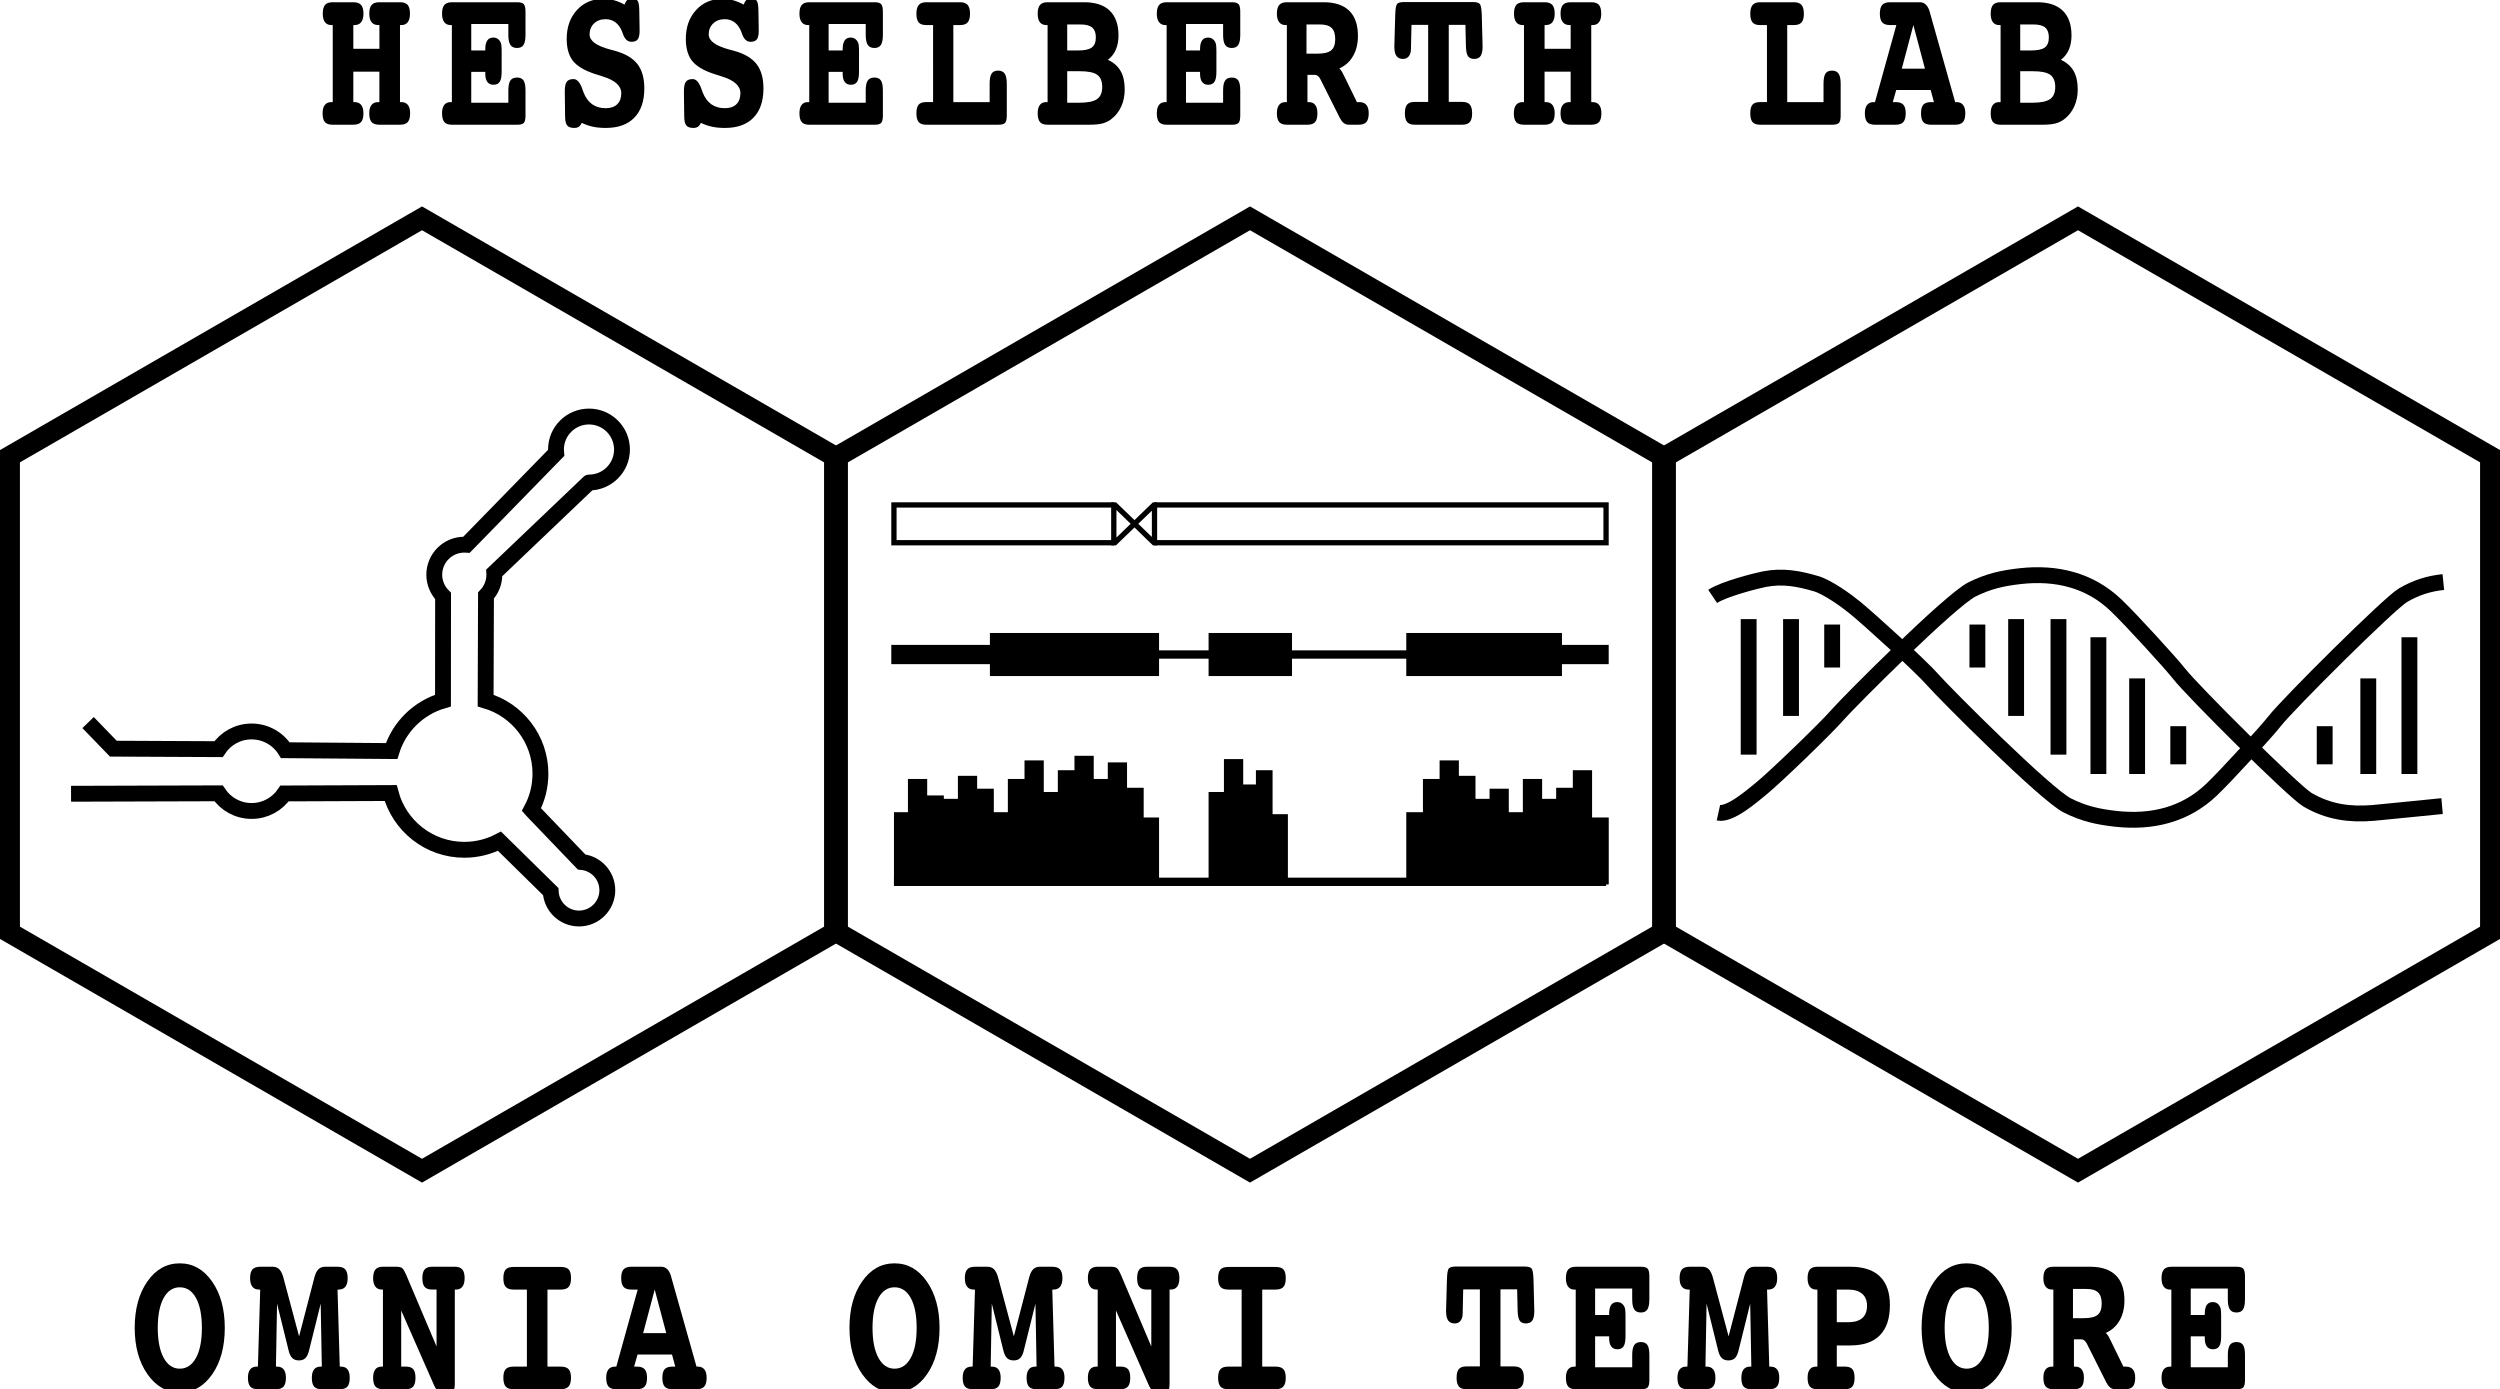 <?xml version="1.0" encoding="utf-8"?>
<!-- Generator: Adobe Illustrator 16.0.4, SVG Export Plug-In . SVG Version: 6.00 Build 0)  -->
<!DOCTYPE svg PUBLIC "-//W3C//DTD SVG 1.1//EN" "http://www.w3.org/Graphics/SVG/1.1/DTD/svg11.dtd">
<svg version="1.1" id="Layer_1" xmlns="http://www.w3.org/2000/svg" xmlns:xlink="http://www.w3.org/1999/xlink" x="0px" y="0px"
	 width="472.799px" height="262.73px" viewBox="0 0 472.799 262.73" enable-background="new 0 0 472.799 262.73"
	 xml:space="preserve">
<g>
	<polygon fill="none" stroke="#000000" stroke-width="3.9" stroke-miterlimit="10" points="315,86.317 392.99,41.291 470.98,86.317 
		470.98,176.373 392.99,221.401 315,176.373 	"/>
	<g>
		<path fill="none" stroke="#000000" stroke-width="3" d="M375.049,109.961"/>
		<path fill="none" stroke="#000000" stroke-width="3" d="M326.819,153.702"/>
		<path fill="none" stroke="#000000" stroke-width="3" d="M324.987,153.702c2.197,0.484,6.433-3.21,8.173-4.634
			c2.51-2.049,12.039-11.204,14.434-13.956c2.074-2.381,21.188-21.547,25.337-23.635c3.075-1.541,5.754-2.141,9.153-2.52
			c6.869-0.76,13.138,0.774,18.084,5.492c2.896,2.76,10.522,11.137,11.961,12.987c2.506,3.22,21.631,22.258,24.266,23.812
			c4.021,2.358,8.062,2.854,12.404,2.493c2.238-0.188,10.777-1.088,13.047-1.293"/>
		<path fill="none" stroke="#000000" stroke-width="3" d="M323.897,112.793c2.084-1.404,8.354-2.988,9.777-3.262
			c3.518-0.679,6.467-0.111,9.788,0.86c2.151,0.627,5.638,3.123,7.38,4.549c2.512,2.047,12.41,11.013,14.807,13.763
			c2.072,2.381,21.188,21.547,25.341,23.634c3.075,1.543,5.753,2.141,9.149,2.52c6.871,0.762,13.137-0.775,18.084-5.491
			c2.896-2.758,10.521-11.135,11.961-12.988c2.508-3.215,21.633-22.258,24.268-23.81c2.51-1.479,5.028-2.227,7.631-2.489"/>
		<line fill="none" stroke="#000000" stroke-width="3" x1="330.705" y1="117.086" x2="330.705" y2="142.717"/>
		<line fill="none" stroke="#000000" stroke-width="3" x1="338.717" y1="117.086" x2="338.717" y2="135.395"/>
		<line fill="none" stroke="#000000" stroke-width="3" x1="346.498" y1="118.115" x2="346.498" y2="126.242"/>
		<line fill="none" stroke="#000000" stroke-width="3" x1="373.963" y1="118.115" x2="373.963" y2="126.242"/>
		<line fill="none" stroke="#000000" stroke-width="3" x1="381.287" y1="117.086" x2="381.287" y2="135.395"/>
		<line fill="none" stroke="#000000" stroke-width="3" x1="389.297" y1="117.086" x2="389.297" y2="142.717"/>
		<line fill="none" stroke="#000000" stroke-width="3" x1="396.85" y1="120.517" x2="396.85" y2="146.379"/>
		<line fill="none" stroke="#000000" stroke-width="3" x1="404.172" y1="128.299" x2="404.172" y2="146.379"/>
		<line fill="none" stroke="#000000" stroke-width="3" x1="411.953" y1="137.338" x2="411.953" y2="144.549"/>
		<line fill="none" stroke="#000000" stroke-width="3" x1="439.645" y1="137.338" x2="439.645" y2="144.549"/>
		<line fill="none" stroke="#000000" stroke-width="3" x1="447.889" y1="128.299" x2="447.889" y2="146.379"/>
		<line fill="none" stroke="#000000" stroke-width="3" x1="455.668" y1="120.517" x2="455.668" y2="146.379"/>
	</g>
	<polygon fill="none" stroke="#000000" stroke-width="3.9" stroke-miterlimit="10" points="1.818,86.317 79.809,41.291 
		157.797,86.317 157.797,176.373 79.809,221.401 1.818,176.373 	"/>
	<path fill="none" stroke="#000000" stroke-width="3" stroke-miterlimit="10" d="M16.657,136.651l4.775,4.936l19.892,0.094
		c1.345-2.021,3.644-3.346,6.254-3.346c2.691,0,5.057,1.418,6.385,3.545l20.094,0.16c1.426-4.594,5.092-8.198,9.719-9.545
		l0.016-19.787c-1.024-1.027-1.664-2.449-1.664-4.021c0-3.137,2.543-5.68,5.678-5.68l0.413,0.02l16.956-17.375
		c-0.021-0.209-0.03-0.422-0.03-0.637c0-3.449,2.795-6.242,6.243-6.242c3.448,0,6.242,2.793,6.242,6.242
		c0,3.445-2.794,6.242-6.242,6.242c-0.062,0,0,0,0,0l-17.909,17.078c0.008,0.115,0.01,0.234,0.01,0.352
		c0,1.527-0.604,2.914-1.582,3.938l-0.069,19.869c5.989,1.739,10.367,7.271,10.367,13.826c0,2.457-0.614,4.771-1.701,6.796
		l0.229,0.258l9.254,9.646c2.729,0.246,4.867,2.541,4.867,5.336c0,2.957-2.398,5.355-5.355,5.355c-2.874,0-5.213-2.262-5.352-5.098
		l-9.686-9.525c-1.989,1.039-4.253,1.627-6.655,1.627c-6.684,0-12.306-4.562-13.925-10.735l-20.063,0.08
		c-1.352,2-3.64,3.312-6.235,3.312c-2.61,0-4.905-1.321-6.254-3.339l-27.896,0.086"/>
	<polygon fill="none" stroke="#000000" stroke-width="3.9" stroke-miterlimit="10" points="158.41,86.317 236.4,41.291 
		314.392,86.317 314.392,176.373 236.397,221.401 158.408,176.373 	"/>
	<g>
		<polyline fill="none" stroke="#000000" stroke-miterlimit="10" points="210.641,102.642 169.061,102.642 169.061,95.495 
			210.641,95.495 		"/>
		<polyline fill="none" stroke="#000000" stroke-miterlimit="10" points="218.339,95.495 303.737,95.495 303.737,102.642 
			218.339,102.642 		"/>
		<polygon fill="none" stroke="#000000" stroke-miterlimit="10" points="218.243,95.495 210.841,102.642 210.641,102.642 
			210.641,95.495 210.866,95.495 218.25,102.642 218.339,102.642 218.339,95.495 		"/>
	</g>
	<rect x="169.567" y="154.102" stroke="#000000" stroke-miterlimit="10" width="2.641" height="12.666"/>
	<rect x="216.546" y="155.102" stroke="#000000" stroke-miterlimit="10" width="2.154" height="11.666"/>
	<rect x="213.153" y="149.482" stroke="#000000" stroke-miterlimit="10" width="2.64" height="17.286"/>
	<rect x="210.004" y="144.683" stroke="#000000" stroke-miterlimit="10" width="2.641" height="22.085"/>
	<rect x="206.855" y="147.818" stroke="#000000" stroke-miterlimit="10" width="2.64" height="18.95"/>
	<rect x="203.704" y="143.437" stroke="#000000" stroke-miterlimit="10" width="2.641" height="23.331"/>
	<rect x="200.556" y="146.162" stroke="#000000" stroke-miterlimit="10" width="2.642" height="20.606"/>
	<rect x="197.405" y="150.281" stroke="#000000" stroke-miterlimit="10" width="2.64" height="16.487"/>
	<rect x="194.256" y="144.308" stroke="#000000" stroke-miterlimit="10" width="2.641" height="22.46"/>
	<rect x="191.105" y="147.818" stroke="#000000" stroke-miterlimit="10" width="2.642" height="18.95"/>
	<rect x="187.956" y="154.102" stroke="#000000" stroke-miterlimit="10" width="2.641" height="12.666"/>
	<rect x="184.809" y="149.658" stroke="#000000" stroke-miterlimit="10" width="2.64" height="17.11"/>
	<rect x="181.657" y="147.224" stroke="#000000" stroke-miterlimit="10" width="2.64" height="19.544"/>
	<rect x="178.507" y="151.576" stroke="#000000" stroke-miterlimit="10" width="2.642" height="15.192"/>
	<rect x="175.357" y="150.933" stroke="#000000" stroke-miterlimit="10" width="2.642" height="15.835"/>
	<rect x="172.208" y="147.818" stroke="#000000" stroke-miterlimit="10" width="2.642" height="18.95"/>
	<rect x="266.455" y="154.102" stroke="#000000" stroke-miterlimit="10" width="2.642" height="12.666"/>
	<rect x="238.017" y="146.162" stroke="#000000" stroke-miterlimit="10" width="2.151" height="19.983"/>
	<rect x="234.87" y="148.859" stroke="#000000" stroke-miterlimit="10" width="2.64" height="17.286"/>
	<rect x="231.97" y="144.06" stroke="#000000" stroke-miterlimit="10" width="2.643" height="22.085"/>
	<rect x="229.068" y="150.281" stroke="#000000" stroke-miterlimit="10" width="2.641" height="15.864"/>
	<rect x="301.103" y="155.102" stroke="#000000" stroke-miterlimit="10" width="2.642" height="11.666"/>
	<rect x="297.952" y="146.162" stroke="#000000" stroke-miterlimit="10" width="2.641" height="20.606"/>
	<rect x="294.802" y="149.482" stroke="#000000" stroke-miterlimit="10" width="2.645" height="17.286"/>
	<rect x="291.651" y="151.576" stroke="#000000" stroke-miterlimit="10" width="2.641" height="15.192"/>
	<rect x="288.503" y="147.818" stroke="#000000" stroke-miterlimit="10" width="2.645" height="18.95"/>
	<rect x="285.353" y="154.102" stroke="#000000" stroke-miterlimit="10" width="2.643" height="12.666"/>
	<rect x="282.204" y="149.658" stroke="#000000" stroke-miterlimit="10" width="2.639" height="17.11"/>
	<rect x="279.054" y="151.576" stroke="#000000" stroke-miterlimit="10" width="2.645" height="15.192"/>
	<rect x="275.901" y="147.224" stroke="#000000" stroke-miterlimit="10" width="2.643" height="19.544"/>
	<rect x="272.756" y="144.308" stroke="#000000" stroke-miterlimit="10" width="2.644" height="22.46"/>
	<rect x="269.604" y="147.818" stroke="#000000" stroke-miterlimit="10" width="2.642" height="18.95"/>
	<rect x="240.915" y="154.479" stroke="#000000" stroke-miterlimit="10" width="2.152" height="11.666"/>
	<rect x="169.061" y="165.981" width="134.683" height="1.574"/>
	<g>
		<rect x="187.709" y="120.209" stroke="#000000" stroke-miterlimit="10" width="30.991" height="7.146"/>
		<rect x="229.068" y="120.209" stroke="#000000" stroke-miterlimit="10" width="14.776" height="7.146"/>
		<rect x="266.455" y="120.209" stroke="#000000" stroke-miterlimit="10" width="28.442" height="7.146"/>
		<rect x="218.7" y="122.996" width="10.368" height="1.572"/>
		<rect x="243.849" y="122.995" width="22.606" height="1.573"/>
		<rect x="169.061" y="122.463" stroke="#000000" stroke-miterlimit="10" width="18.388" height="2.642"/>
		<rect x="294.897" y="122.462" stroke="#000000" stroke-miterlimit="10" width="8.84" height="2.643"/>
	</g>
</g>
<g enable-background="new    ">
	<path d="M34.002,238.922c2.474,0,4.511,1.146,6.11,3.438c1.599,2.292,2.399,5.215,2.399,8.77c0,3.581-0.794,6.511-2.384,8.789
		c-1.589,2.279-3.631,3.418-6.125,3.418c-2.465,0-4.501-1.148-6.111-3.447c-1.609-2.298-2.414-5.218-2.414-8.76
		c0-3.567,0.797-6.494,2.392-8.779C29.463,240.064,31.507,238.922,34.002,238.922z M34.002,243.453
		c-1.298,0-2.316,0.678-3.056,2.031c-0.739,1.354-1.109,3.236-1.109,5.645c0,2.409,0.372,4.297,1.117,5.664
		c0.744,1.367,1.76,2.051,3.048,2.051c1.297,0,2.318-0.68,3.062-2.041c0.745-1.36,1.117-3.252,1.117-5.674
		c0-2.408-0.37-4.29-1.109-5.645C36.333,244.131,35.31,243.453,34.002,243.453z"/>
	<path d="M56.562,252.73l2.882-11.074c0.181-0.729,0.433-1.26,0.754-1.592s0.75-0.498,1.283-0.498h2.354
		c0.684,0,1.174,0.17,1.471,0.508c0.296,0.339,0.445,0.893,0.445,1.66c0,0.703-0.143,1.237-0.43,1.602
		c-0.287,0.365-0.702,0.547-1.245,0.547h-0.242l0.422,14.57h0.257c0.543,0,0.95,0.18,1.222,0.537
		c0.271,0.358,0.407,0.883,0.407,1.572c0,0.769-0.144,1.322-0.43,1.66c-0.287,0.339-0.772,0.508-1.456,0.508h-3.395
		c-0.684,0-1.169-0.166-1.456-0.498s-0.43-0.889-0.43-1.67c0-0.689,0.138-1.214,0.415-1.572c0.276-0.357,0.687-0.537,1.229-0.537
		h0.242l-0.211-11.914l-2.203,8.867c-0.161,0.664-0.39,1.143-0.687,1.436c-0.297,0.293-0.707,0.439-1.229,0.439
		c-0.523,0-0.938-0.146-1.245-0.439s-0.541-0.771-0.702-1.436l-2.188-8.867l-0.211,11.914h0.242c0.543,0,0.953,0.18,1.229,0.537
		c0.276,0.358,0.415,0.883,0.415,1.572c0,0.769-0.146,1.322-0.438,1.66c-0.292,0.339-0.775,0.508-1.449,0.508h-3.41
		c-0.674,0-1.157-0.169-1.448-0.508c-0.292-0.338-0.438-0.892-0.438-1.66c0-0.689,0.138-1.214,0.415-1.572
		c0.277-0.357,0.687-0.537,1.23-0.537h0.241l0.438-14.57h-0.241c-0.543,0-0.958-0.182-1.245-0.547
		c-0.287-0.364-0.43-0.898-0.43-1.602c0-0.768,0.148-1.321,0.445-1.66c0.297-0.338,0.787-0.508,1.471-0.508h2.354
		c0.523,0,0.943,0.163,1.26,0.488c0.317,0.326,0.576,0.859,0.777,1.602L56.562,252.73z"/>
	<path d="M82.561,254.644v-10.762h-0.83c-0.664,0-1.139-0.169-1.426-0.508c-0.287-0.338-0.43-0.885-0.43-1.641
		c0-0.755,0.144-1.305,0.43-1.65c0.287-0.345,0.762-0.518,1.426-0.518h4.285c0.653,0,1.126,0.173,1.418,0.518
		c0.292,0.346,0.438,0.896,0.438,1.65c0,0.69-0.138,1.221-0.415,1.592c-0.276,0.371-0.671,0.557-1.184,0.557h-0.256v17.734
		c0,0.612-0.051,0.996-0.151,1.152s-0.327,0.234-0.679,0.234h-1.509c-0.483,0-0.822-0.065-1.019-0.195
		c-0.196-0.13-0.365-0.357-0.505-0.684l-6.276-14.277v10.605h0.875c0.654,0,1.122,0.163,1.403,0.488
		c0.281,0.326,0.422,0.866,0.422,1.621c0,0.769-0.144,1.322-0.43,1.66c-0.287,0.339-0.752,0.508-1.396,0.508h-4.33
		c-0.654,0-1.127-0.169-1.418-0.508c-0.292-0.338-0.438-0.892-0.438-1.66c0-0.689,0.136-1.214,0.407-1.572
		c0.271-0.357,0.674-0.537,1.207-0.537h0.242v-14.57H72.18c-0.513,0-0.91-0.186-1.192-0.557s-0.422-0.901-0.422-1.592
		c0-0.755,0.148-1.305,0.445-1.65c0.297-0.345,0.767-0.518,1.411-0.518h2.474c0.593,0,0.996,0.102,1.207,0.303
		c0.211,0.202,0.448,0.609,0.709,1.221L82.561,254.644z"/>
	<path d="M103.536,243.883v14.57h2.535c0.684,0,1.174,0.166,1.471,0.498c0.296,0.332,0.445,0.869,0.445,1.611
		c0,0.756-0.151,1.306-0.453,1.65c-0.302,0.346-0.79,0.518-1.463,0.518h-8.962c-0.684,0-1.174-0.169-1.471-0.508
		c-0.297-0.338-0.445-0.892-0.445-1.66c0-0.755,0.146-1.295,0.438-1.621c0.292-0.325,0.785-0.488,1.479-0.488h2.535v-14.57h-2.535
		c-0.684,0-1.174-0.169-1.471-0.508c-0.297-0.338-0.445-0.885-0.445-1.641c0-0.768,0.146-1.314,0.438-1.641
		c0.292-0.325,0.785-0.488,1.479-0.488h8.962c0.714,0,1.212,0.163,1.494,0.488c0.281,0.326,0.422,0.873,0.422,1.641
		c0,0.756-0.146,1.303-0.438,1.641c-0.292,0.339-0.785,0.508-1.479,0.508H103.536z"/>
	<path d="M131.723,258.453h0.257c0.543,0,0.955,0.18,1.237,0.537c0.282,0.358,0.422,0.883,0.422,1.572
		c0,0.769-0.148,1.322-0.445,1.66c-0.297,0.339-0.787,0.508-1.471,0.508h-4.542c-0.694,0-1.187-0.166-1.479-0.498
		c-0.292-0.332-0.438-0.889-0.438-1.67c0-0.755,0.146-1.295,0.438-1.621c0.292-0.325,0.785-0.488,1.479-0.488h0.528l-0.619-2.285
		h-6.518l-0.649,2.285h0.528c0.684,0,1.174,0.166,1.471,0.498c0.296,0.332,0.445,0.869,0.445,1.611c0,0.769-0.148,1.322-0.445,1.66
		c-0.297,0.339-0.787,0.508-1.471,0.508h-3.893c-0.694,0-1.187-0.169-1.479-0.508c-0.292-0.338-0.438-0.892-0.438-1.66
		c0-0.689,0.141-1.214,0.423-1.572c0.281-0.357,0.694-0.537,1.237-0.537h0.257l4.043-14.57h-1.207c-0.684,0-1.174-0.169-1.471-0.508
		c-0.297-0.338-0.445-0.885-0.445-1.641c0-0.768,0.148-1.321,0.445-1.66c0.297-0.338,0.787-0.508,1.471-0.508h5.658
		c0.896,0,1.524,0.625,1.886,1.875v0.059L131.723,258.453z M123.817,243.883l-2.188,8.242h4.375L123.817,243.883z"/>
	<path d="M169.177,238.922c2.474,0,4.511,1.146,6.11,3.438c1.599,2.292,2.399,5.215,2.399,8.77c0,3.581-0.794,6.511-2.384,8.789
		c-1.589,2.279-3.631,3.418-6.125,3.418c-2.465,0-4.501-1.148-6.111-3.447c-1.609-2.298-2.414-5.218-2.414-8.76
		c0-3.567,0.797-6.494,2.392-8.779C164.638,240.064,166.682,238.922,169.177,238.922z M169.177,243.453
		c-1.298,0-2.316,0.678-3.056,2.031c-0.739,1.354-1.109,3.236-1.109,5.645c0,2.409,0.372,4.297,1.117,5.664
		c0.744,1.367,1.76,2.051,3.048,2.051c1.297,0,2.318-0.68,3.062-2.041c0.745-1.36,1.117-3.252,1.117-5.674
		c0-2.408-0.37-4.29-1.109-5.645C171.508,244.131,170.484,243.453,169.177,243.453z"/>
	<path d="M191.736,252.73l2.882-11.074c0.181-0.729,0.433-1.26,0.754-1.592s0.75-0.498,1.283-0.498h2.354
		c0.684,0,1.174,0.17,1.471,0.508c0.296,0.339,0.445,0.893,0.445,1.66c0,0.703-0.143,1.237-0.43,1.602
		c-0.287,0.365-0.702,0.547-1.245,0.547h-0.242l0.422,14.57h0.257c0.543,0,0.95,0.18,1.222,0.537
		c0.271,0.358,0.407,0.883,0.407,1.572c0,0.769-0.144,1.322-0.43,1.66c-0.287,0.339-0.772,0.508-1.456,0.508h-3.395
		c-0.684,0-1.169-0.166-1.456-0.498s-0.43-0.889-0.43-1.67c0-0.689,0.138-1.214,0.415-1.572c0.276-0.357,0.687-0.537,1.229-0.537
		h0.242l-0.211-11.914l-2.203,8.867c-0.161,0.664-0.39,1.143-0.687,1.436c-0.297,0.293-0.707,0.439-1.229,0.439
		c-0.523,0-0.938-0.146-1.245-0.439s-0.541-0.771-0.702-1.436l-2.188-8.867l-0.211,11.914h0.242c0.543,0,0.953,0.18,1.229,0.537
		c0.276,0.358,0.415,0.883,0.415,1.572c0,0.769-0.146,1.322-0.438,1.66c-0.292,0.339-0.775,0.508-1.449,0.508h-3.41
		c-0.674,0-1.157-0.169-1.448-0.508c-0.292-0.338-0.438-0.892-0.438-1.66c0-0.689,0.138-1.214,0.415-1.572
		c0.277-0.357,0.687-0.537,1.23-0.537h0.241l0.438-14.57h-0.241c-0.543,0-0.958-0.182-1.245-0.547
		c-0.287-0.364-0.43-0.898-0.43-1.602c0-0.768,0.148-1.321,0.445-1.66c0.297-0.338,0.787-0.508,1.471-0.508h2.354
		c0.523,0,0.943,0.163,1.26,0.488c0.317,0.326,0.576,0.859,0.777,1.602L191.736,252.73z"/>
	<path d="M217.735,254.644v-10.762h-0.83c-0.664,0-1.139-0.169-1.426-0.508c-0.287-0.338-0.43-0.885-0.43-1.641
		c0-0.755,0.144-1.305,0.43-1.65c0.287-0.345,0.762-0.518,1.426-0.518h4.285c0.653,0,1.126,0.173,1.418,0.518
		c0.292,0.346,0.438,0.896,0.438,1.65c0,0.69-0.138,1.221-0.415,1.592c-0.276,0.371-0.671,0.557-1.184,0.557h-0.256v17.734
		c0,0.612-0.051,0.996-0.151,1.152s-0.327,0.234-0.679,0.234h-1.509c-0.483,0-0.822-0.065-1.019-0.195
		c-0.196-0.13-0.365-0.357-0.505-0.684l-6.276-14.277v10.605h0.875c0.654,0,1.122,0.163,1.403,0.488
		c0.281,0.326,0.422,0.866,0.422,1.621c0,0.769-0.144,1.322-0.43,1.66c-0.287,0.339-0.752,0.508-1.396,0.508h-4.33
		c-0.654,0-1.127-0.169-1.418-0.508c-0.292-0.338-0.438-0.892-0.438-1.66c0-0.689,0.136-1.214,0.407-1.572
		c0.271-0.357,0.674-0.537,1.207-0.537h0.242v-14.57h-0.242c-0.513,0-0.91-0.186-1.192-0.557s-0.422-0.901-0.422-1.592
		c0-0.755,0.148-1.305,0.445-1.65c0.297-0.345,0.767-0.518,1.411-0.518h2.474c0.593,0,0.996,0.102,1.207,0.303
		c0.211,0.202,0.448,0.609,0.709,1.221L217.735,254.644z"/>
	<path d="M238.711,243.883v14.57h2.534c0.685,0,1.175,0.166,1.472,0.498c0.296,0.332,0.444,0.869,0.444,1.611
		c0,0.756-0.15,1.306-0.452,1.65c-0.302,0.346-0.79,0.518-1.464,0.518h-8.962c-0.684,0-1.174-0.169-1.471-0.508
		c-0.297-0.338-0.445-0.892-0.445-1.66c0-0.755,0.146-1.295,0.438-1.621c0.292-0.325,0.785-0.488,1.479-0.488h2.535v-14.57h-2.535
		c-0.684,0-1.174-0.169-1.471-0.508c-0.297-0.338-0.445-0.885-0.445-1.641c0-0.768,0.146-1.314,0.438-1.641
		c0.292-0.325,0.785-0.488,1.479-0.488h8.962c0.715,0,1.213,0.163,1.494,0.488c0.281,0.326,0.422,0.873,0.422,1.641
		c0,0.756-0.146,1.303-0.438,1.641c-0.291,0.339-0.784,0.508-1.479,0.508H238.711z"/>
	<path d="M286.923,243.844h-3.154v14.57h2.535c0.674,0,1.156,0.17,1.448,0.508c0.292,0.339,0.438,0.886,0.438,1.641
		c0,0.769-0.146,1.322-0.438,1.66c-0.292,0.339-0.774,0.508-1.448,0.508h-8.963c-0.663,0-1.141-0.169-1.433-0.508
		c-0.292-0.338-0.438-0.892-0.438-1.66c0-0.768,0.144-1.318,0.43-1.65s0.767-0.498,1.44-0.498h2.535v-14.57h-3.153l-0.091,3.965
		v0.488c0,0.625-0.133,1.113-0.399,1.465s-0.636,0.527-1.108,0.527c-0.564,0-0.979-0.186-1.245-0.557s-0.399-0.96-0.399-1.768
		v-0.156l0.166-5.84c0.029-1.158,0.152-1.855,0.369-2.09s0.656-0.352,1.32-0.352h12.976c0.663,0,1.104,0.117,1.319,0.352
		c0.217,0.234,0.346,0.932,0.385,2.09l0.151,5.84v0.156c0,0.82-0.126,1.413-0.377,1.777c-0.251,0.365-0.659,0.547-1.222,0.547
		c-0.544,0-0.934-0.179-1.17-0.537c-0.236-0.357-0.365-1.006-0.385-1.943L286.923,243.844z"/>
	<path d="M308.683,243.687h-7.017v5h2.655v-0.234c0-0.742,0.126-1.295,0.377-1.66c0.252-0.364,0.635-0.547,1.147-0.547
		c0.452,0,0.822,0.166,1.108,0.498c0.287,0.332,0.431,0.752,0.431,1.26c0,0.026,0.005,0.111,0.015,0.254
		c0.01,0.144,0.016,0.287,0.016,0.43v4.043c0,0.873-0.121,1.498-0.362,1.875c-0.241,0.378-0.634,0.566-1.177,0.566
		c-0.514,0-0.9-0.176-1.162-0.527s-0.393-0.872-0.393-1.562v-0.352h-2.655v5.84h7.017v-2.324c0-0.872,0.128-1.497,0.385-1.875
		c0.256-0.377,0.676-0.566,1.26-0.566c0.572,0,0.982,0.186,1.229,0.557c0.247,0.371,0.37,1,0.37,1.885v4.727
		c0,0.703-0.105,1.172-0.316,1.406c-0.212,0.234-0.629,0.352-1.253,0.352H298c-0.664,0-1.14-0.169-1.426-0.508
		c-0.286-0.338-0.431-0.892-0.431-1.66c0-0.689,0.137-1.214,0.408-1.572c0.271-0.357,0.668-0.537,1.191-0.537H298v-14.57h-0.257
		c-0.513,0-0.908-0.186-1.184-0.557c-0.277-0.371-0.416-0.901-0.416-1.592c0-0.755,0.146-1.305,0.438-1.65
		c0.292-0.345,0.765-0.518,1.419-0.518h12.356c0.613,0,1.029,0.121,1.245,0.361c0.216,0.241,0.324,0.72,0.324,1.436v4.375
		c0,0.886-0.126,1.521-0.377,1.904c-0.251,0.385-0.659,0.576-1.222,0.576c-0.584,0-1.004-0.195-1.26-0.586
		c-0.257-0.391-0.385-1.021-0.385-1.895V243.687z"/>
	<path d="M326.911,252.73l2.881-11.074c0.182-0.729,0.434-1.26,0.755-1.592s0.749-0.498,1.282-0.498h2.354
		c0.685,0,1.175,0.17,1.472,0.508c0.296,0.339,0.444,0.893,0.444,1.66c0,0.703-0.143,1.237-0.43,1.602
		c-0.286,0.365-0.701,0.547-1.244,0.547h-0.242l0.423,14.57h0.257c0.543,0,0.95,0.18,1.223,0.537
		c0.271,0.358,0.406,0.883,0.406,1.572c0,0.769-0.143,1.322-0.43,1.66c-0.287,0.339-0.771,0.508-1.456,0.508h-3.395
		c-0.685,0-1.169-0.166-1.456-0.498s-0.43-0.889-0.43-1.67c0-0.689,0.138-1.214,0.414-1.572c0.277-0.357,0.688-0.537,1.23-0.537
		h0.241l-0.212-11.914l-2.202,8.867c-0.161,0.664-0.39,1.143-0.687,1.436s-0.707,0.439-1.229,0.439
		c-0.523,0-0.938-0.146-1.245-0.439s-0.541-0.771-0.701-1.436l-2.188-8.867l-0.212,11.914h0.241c0.543,0,0.953,0.18,1.23,0.537
		c0.275,0.358,0.414,0.883,0.414,1.572c0,0.769-0.146,1.322-0.438,1.66c-0.291,0.339-0.774,0.508-1.448,0.508h-3.409
		c-0.674,0-1.157-0.169-1.449-0.508c-0.291-0.338-0.438-0.892-0.438-1.66c0-0.689,0.139-1.214,0.415-1.572
		c0.276-0.357,0.687-0.537,1.229-0.537h0.242l0.438-14.57h-0.242c-0.543,0-0.957-0.182-1.244-0.547
		c-0.287-0.364-0.43-0.898-0.43-1.602c0-0.768,0.147-1.321,0.444-1.66c0.297-0.338,0.787-0.508,1.472-0.508h2.354
		c0.522,0,0.943,0.163,1.26,0.488c0.316,0.326,0.576,0.859,0.777,1.602L326.911,252.73z"/>
	<path d="M347.373,254.449v4.004h1.554c0.654,0,1.119,0.163,1.396,0.488c0.275,0.326,0.414,0.866,0.414,1.621
		c0,0.769-0.141,1.322-0.422,1.66c-0.281,0.339-0.744,0.508-1.389,0.508h-5.221c-0.663,0-1.139-0.169-1.426-0.508
		c-0.286-0.338-0.43-0.892-0.43-1.66c0-0.689,0.137-1.214,0.408-1.572c0.271-0.357,0.668-0.537,1.191-0.537h0.256v-14.57h-0.256
		c-0.514,0-0.908-0.186-1.185-0.557s-0.415-0.901-0.415-1.592c0-0.755,0.146-1.305,0.438-1.65c0.292-0.345,0.765-0.518,1.418-0.518
		h6.232c2.464,0,4.327,0.612,5.59,1.836c1.262,1.225,1.893,3.027,1.893,5.41c0,2.514-0.628,4.414-1.885,5.703
		c-1.258,1.289-3.123,1.934-5.598,1.934H347.373z M347.373,243.883v6.172h2.143c1.187,0,2.079-0.26,2.679-0.781
		c0.598-0.521,0.896-1.302,0.896-2.344c0-0.977-0.309-1.729-0.928-2.256c-0.618-0.527-1.501-0.791-2.647-0.791H347.373z"/>
	<path d="M371.938,238.922c2.475,0,4.512,1.146,6.111,3.438c1.599,2.292,2.398,5.215,2.398,8.77c0,3.581-0.795,6.511-2.384,8.789
		c-1.589,2.279-3.632,3.418-6.126,3.418c-2.465,0-4.501-1.148-6.11-3.447c-1.609-2.298-2.414-5.218-2.414-8.76
		c0-3.567,0.797-6.494,2.392-8.779C367.399,240.064,369.444,238.922,371.938,238.922z M371.938,243.453
		c-1.297,0-2.316,0.678-3.055,2.031c-0.74,1.354-1.109,3.236-1.109,5.645c0,2.409,0.372,4.297,1.117,5.664
		c0.744,1.367,1.76,2.051,3.047,2.051c1.298,0,2.318-0.68,3.062-2.041c0.745-1.36,1.117-3.252,1.117-5.674
		c0-2.408-0.369-4.29-1.109-5.645C374.271,244.131,373.246,243.453,371.938,243.453z"/>
	<path d="M398.24,252.086c0.262,0.209,0.518,0.586,0.77,1.133c0.04,0.078,0.075,0.144,0.105,0.195l2.459,5.039h0.166h0.302
		c0.583,0,1.023,0.176,1.32,0.527s0.445,0.879,0.445,1.582c0,0.769-0.148,1.322-0.445,1.66c-0.297,0.339-0.787,0.508-1.471,0.508
		h-1.856c-0.684,0-1.217-0.384-1.599-1.152l-0.046-0.039l-3.696-7.363c-0.141-0.286-0.302-0.504-0.482-0.654
		c-0.182-0.149-0.373-0.225-0.574-0.225h-1.418v5.156h0.242c0.543,0,0.952,0.18,1.229,0.537c0.277,0.358,0.416,0.883,0.416,1.572
		c0,0.769-0.145,1.322-0.431,1.66c-0.286,0.339-0.772,0.508-1.456,0.508h-3.893c-0.674,0-1.156-0.169-1.448-0.508
		c-0.292-0.338-0.438-0.892-0.438-1.66c0-0.689,0.138-1.214,0.415-1.572c0.276-0.357,0.682-0.537,1.215-0.537h0.256v-14.57h-0.256
		c-0.523,0-0.926-0.186-1.207-0.557c-0.282-0.371-0.423-0.901-0.423-1.592c0-0.755,0.147-1.305,0.444-1.65
		c0.297-0.345,0.777-0.518,1.441-0.518h6.955c2.133,0,3.747,0.537,4.844,1.611s1.645,2.66,1.645,4.756
		c0,1.459-0.305,2.722-0.913,3.789C400.249,250.791,399.377,251.578,398.24,252.086z M392.039,243.765v5.527h2.036
		c1.258,0,2.138-0.211,2.641-0.635c0.503-0.423,0.755-1.129,0.755-2.119c0-0.977-0.229-1.683-0.687-2.119
		c-0.458-0.436-1.195-0.654-2.211-0.654H392.039z"/>
	<path d="M421.327,243.687h-7.016v5h2.655v-0.234c0-0.742,0.126-1.295,0.378-1.66c0.251-0.364,0.634-0.547,1.146-0.547
		c0.452,0,0.822,0.166,1.108,0.498c0.287,0.332,0.431,0.752,0.431,1.26c0,0.026,0.005,0.111,0.015,0.254
		c0.01,0.144,0.016,0.287,0.016,0.43v4.043c0,0.873-0.121,1.498-0.362,1.875c-0.241,0.378-0.634,0.566-1.177,0.566
		c-0.514,0-0.9-0.176-1.162-0.527s-0.393-0.872-0.393-1.562v-0.352h-2.655v5.84h7.016v-2.324c0-0.872,0.129-1.497,0.385-1.875
		c0.257-0.377,0.677-0.566,1.26-0.566c0.574,0,0.983,0.186,1.23,0.557c0.246,0.371,0.369,1,0.369,1.885v4.727
		c0,0.703-0.105,1.172-0.316,1.406c-0.212,0.234-0.629,0.352-1.253,0.352h-12.356c-0.664,0-1.14-0.169-1.426-0.508
		c-0.287-0.338-0.43-0.892-0.43-1.66c0-0.689,0.136-1.214,0.407-1.572c0.271-0.357,0.669-0.537,1.191-0.537h0.257v-14.57h-0.257
		c-0.513,0-0.907-0.186-1.185-0.557c-0.276-0.371-0.414-0.901-0.414-1.592c0-0.755,0.146-1.305,0.438-1.65
		c0.291-0.345,0.764-0.518,1.418-0.518h12.356c0.614,0,1.028,0.121,1.245,0.361c0.216,0.241,0.324,0.72,0.324,1.436v4.375
		c0,0.886-0.126,1.521-0.377,1.904c-0.252,0.385-0.659,0.576-1.223,0.576c-0.583,0-1.003-0.195-1.26-0.586
		c-0.256-0.391-0.385-1.021-0.385-1.895V243.687z"/>
</g>
<g enable-background="new    ">
	<path d="M66.82,4.74v4.492h4.934V4.74h-0.241c-0.543,0-0.958-0.182-1.245-0.547c-0.287-0.364-0.43-0.898-0.43-1.602
		c0-0.768,0.148-1.321,0.445-1.66c0.297-0.338,0.787-0.508,1.471-0.508h3.893c0.684,0,1.169,0.169,1.456,0.508
		c0.287,0.339,0.43,0.892,0.43,1.66c0,0.703-0.139,1.237-0.415,1.602C76.84,4.558,76.436,4.74,75.903,4.74h-0.257v14.57h0.257
		c0.543,0,0.956,0.179,1.237,0.537c0.281,0.358,0.422,0.882,0.422,1.572c0,0.769-0.146,1.322-0.438,1.66
		c-0.292,0.339-0.785,0.508-1.479,0.508h-3.893c-0.694,0-1.187-0.166-1.479-0.498c-0.292-0.332-0.438-0.889-0.438-1.67
		c0-0.69,0.143-1.214,0.43-1.572c0.287-0.358,0.701-0.537,1.245-0.537h0.241v-5.762H66.82v5.762h0.241
		c0.543,0,0.958,0.179,1.245,0.537c0.287,0.358,0.43,0.882,0.43,1.572c0,0.769-0.148,1.322-0.445,1.66
		c-0.297,0.339-0.787,0.508-1.471,0.508h-3.893c-0.694,0-1.187-0.166-1.479-0.498c-0.292-0.332-0.438-0.889-0.438-1.67
		c0-0.69,0.141-1.214,0.423-1.572c0.281-0.358,0.694-0.537,1.237-0.537h0.257V4.74H62.67c-0.533,0-0.938-0.182-1.214-0.547
		c-0.277-0.364-0.415-0.898-0.415-1.602c0-0.768,0.144-1.321,0.43-1.66c0.287-0.338,0.772-0.508,1.456-0.508h3.893
		c0.674,0,1.162,0.169,1.463,0.508c0.302,0.339,0.453,0.892,0.453,1.66c0,0.703-0.143,1.237-0.43,1.602
		c-0.287,0.365-0.702,0.547-1.245,0.547H66.82z"/>
	<path d="M96.139,4.545h-7.016v5h2.656V9.31c0-0.742,0.125-1.295,0.377-1.66c0.251-0.364,0.634-0.547,1.147-0.547
		c0.453,0,0.822,0.166,1.109,0.498s0.43,0.752,0.43,1.26c0,0.026,0.005,0.111,0.015,0.254c0.01,0.144,0.015,0.287,0.015,0.43v4.043
		c0,0.873-0.121,1.498-0.362,1.875c-0.242,0.378-0.634,0.566-1.177,0.566c-0.513,0-0.9-0.176-1.162-0.527s-0.392-0.872-0.392-1.562
		v-0.352h-2.656v5.84h7.016v-2.324c0-0.872,0.128-1.497,0.385-1.875c0.256-0.377,0.676-0.566,1.26-0.566
		c0.573,0,0.983,0.186,1.229,0.557s0.37,1,0.37,1.885v4.727c0,0.703-0.105,1.172-0.316,1.406c-0.211,0.234-0.629,0.352-1.252,0.352
		H85.457c-0.664,0-1.139-0.169-1.426-0.508c-0.287-0.338-0.43-0.892-0.43-1.66c0-0.69,0.136-1.214,0.407-1.572
		c0.272-0.358,0.669-0.537,1.192-0.537h0.257V4.74H85.2c-0.513,0-0.908-0.186-1.184-0.557c-0.277-0.371-0.415-0.901-0.415-1.592
		c0-0.755,0.146-1.305,0.438-1.65c0.292-0.345,0.764-0.518,1.418-0.518h12.357c0.613,0,1.028,0.121,1.245,0.361
		c0.216,0.241,0.324,0.72,0.324,1.436v4.375c0,0.886-0.125,1.521-0.377,1.904c-0.251,0.384-0.659,0.576-1.222,0.576
		c-0.583,0-1.003-0.195-1.26-0.586s-0.385-1.022-0.385-1.895V4.545z"/>
	<path d="M118.109,0.873c0.151-0.417,0.322-0.703,0.513-0.859s0.483-0.234,0.875-0.234c0.583,0,0.958,0.14,1.124,0.42
		c0.166,0.28,0.259,0.837,0.279,1.67l0.061,3.75v0.215c0,0.769-0.119,1.306-0.354,1.611c-0.237,0.306-0.637,0.459-1.2,0.459
		c-0.714,0-1.248-0.495-1.599-1.484c-0.051-0.143-0.091-0.26-0.121-0.352c-0.312-0.807-0.734-1.416-1.267-1.826
		c-0.533-0.41-1.162-0.615-1.886-0.615c-0.905,0-1.637,0.271-2.195,0.811c-0.558,0.541-0.837,1.234-0.837,2.08
		c0,1.198,1.277,2.142,3.833,2.832c0.432,0.117,0.774,0.208,1.026,0.273c1.931,0.547,3.329,1.38,4.194,2.5
		c0.865,1.12,1.298,2.65,1.298,4.59c0,2.396-0.629,4.242-1.886,5.537c-1.257,1.296-3.058,1.943-5.401,1.943
		c-0.916,0-1.733-0.078-2.452-0.234c-0.719-0.156-1.416-0.397-2.09-0.723c-0.161,0.339-0.347,0.583-0.558,0.732
		c-0.211,0.149-0.503,0.225-0.875,0.225c-0.634,0-1.077-0.156-1.328-0.469s-0.382-0.866-0.392-1.66l-0.06-4.59V17.26
		c0-0.859,0.123-1.458,0.37-1.797c0.246-0.338,0.676-0.508,1.29-0.508c0.654,0,1.202,0.612,1.645,1.836
		c0.1,0.3,0.181,0.527,0.241,0.684c0.392,1.003,0.938,1.751,1.637,2.246c0.699,0.495,1.556,0.742,2.572,0.742
		c0.925,0,1.645-0.247,2.158-0.742c0.513-0.495,0.77-1.191,0.77-2.09c0-1.393-1.162-2.448-3.485-3.164
		c-0.694-0.208-1.243-0.384-1.645-0.527c-1.952-0.664-3.304-1.494-4.059-2.49s-1.132-2.36-1.132-4.092
		c0-2.227,0.646-4.046,1.939-5.459c1.292-1.413,2.965-2.119,5.017-2.119c0.684,0,1.355,0.091,2.014,0.273
		C116.799,0.235,117.455,0.509,118.109,0.873z"/>
	<path d="M140.639,0.873c0.151-0.417,0.322-0.703,0.513-0.859s0.483-0.234,0.875-0.234c0.583,0,0.958,0.14,1.124,0.42
		c0.166,0.28,0.259,0.837,0.279,1.67l0.061,3.75v0.215c0,0.769-0.119,1.306-0.354,1.611c-0.237,0.306-0.637,0.459-1.2,0.459
		c-0.714,0-1.248-0.495-1.599-1.484c-0.051-0.143-0.091-0.26-0.121-0.352c-0.312-0.807-0.734-1.416-1.267-1.826
		c-0.533-0.41-1.162-0.615-1.886-0.615c-0.905,0-1.637,0.271-2.195,0.811c-0.558,0.541-0.837,1.234-0.837,2.08
		c0,1.198,1.277,2.142,3.833,2.832c0.432,0.117,0.774,0.208,1.026,0.273c1.931,0.547,3.329,1.38,4.194,2.5
		c0.865,1.12,1.298,2.65,1.298,4.59c0,2.396-0.629,4.242-1.886,5.537c-1.257,1.296-3.058,1.943-5.401,1.943
		c-0.916,0-1.733-0.078-2.452-0.234c-0.719-0.156-1.416-0.397-2.09-0.723c-0.161,0.339-0.347,0.583-0.558,0.732
		c-0.211,0.149-0.503,0.225-0.875,0.225c-0.634,0-1.077-0.156-1.328-0.469s-0.382-0.866-0.392-1.66l-0.06-4.59V17.26
		c0-0.859,0.123-1.458,0.37-1.797c0.246-0.338,0.676-0.508,1.29-0.508c0.654,0,1.202,0.612,1.645,1.836
		c0.1,0.3,0.181,0.527,0.241,0.684c0.392,1.003,0.938,1.751,1.637,2.246c0.699,0.495,1.556,0.742,2.572,0.742
		c0.925,0,1.645-0.247,2.158-0.742c0.513-0.495,0.77-1.191,0.77-2.09c0-1.393-1.162-2.448-3.485-3.164
		c-0.694-0.208-1.243-0.384-1.645-0.527c-1.952-0.664-3.304-1.494-4.059-2.49s-1.132-2.36-1.132-4.092
		c0-2.227,0.646-4.046,1.939-5.459c1.292-1.413,2.965-2.119,5.017-2.119c0.684,0,1.355,0.091,2.014,0.273
		C139.328,0.235,139.984,0.509,140.639,0.873z"/>
	<path d="M163.726,4.545h-7.016v5h2.656V9.31c0-0.742,0.125-1.295,0.377-1.66c0.251-0.364,0.634-0.547,1.147-0.547
		c0.453,0,0.822,0.166,1.109,0.498s0.43,0.752,0.43,1.26c0,0.026,0.005,0.111,0.015,0.254c0.01,0.144,0.015,0.287,0.015,0.43v4.043
		c0,0.873-0.121,1.498-0.362,1.875c-0.242,0.378-0.634,0.566-1.177,0.566c-0.513,0-0.9-0.176-1.162-0.527s-0.392-0.872-0.392-1.562
		v-0.352h-2.656v5.84h7.016v-2.324c0-0.872,0.128-1.497,0.385-1.875c0.256-0.377,0.676-0.566,1.26-0.566
		c0.573,0,0.983,0.186,1.229,0.557s0.37,1,0.37,1.885v4.727c0,0.703-0.105,1.172-0.316,1.406c-0.211,0.234-0.629,0.352-1.252,0.352
		h-12.357c-0.664,0-1.139-0.169-1.426-0.508c-0.287-0.338-0.43-0.892-0.43-1.66c0-0.69,0.136-1.214,0.407-1.572
		c0.272-0.358,0.669-0.537,1.192-0.537h0.257V4.74h-0.257c-0.513,0-0.908-0.186-1.184-0.557c-0.277-0.371-0.415-0.901-0.415-1.592
		c0-0.755,0.146-1.305,0.438-1.65c0.292-0.345,0.764-0.518,1.418-0.518h12.357c0.613,0,1.028,0.121,1.245,0.361
		c0.216,0.241,0.324,0.72,0.324,1.436v4.375c0,0.886-0.125,1.521-0.377,1.904c-0.251,0.384-0.659,0.576-1.222,0.576
		c-0.583,0-1.003-0.195-1.26-0.586s-0.385-1.022-0.385-1.895V4.545z"/>
	<path d="M180.295,4.74v14.57h6.865v-3.477c0-0.898,0.123-1.536,0.37-1.914c0.246-0.377,0.656-0.566,1.229-0.566
		s0.991,0.192,1.252,0.576c0.261,0.384,0.392,1.019,0.392,1.904v5.996c0,0.703-0.105,1.172-0.316,1.406
		c-0.211,0.234-0.634,0.352-1.268,0.352h-13.685c-0.654,0-1.122-0.169-1.403-0.508c-0.282-0.338-0.422-0.892-0.422-1.66
		c0-0.755,0.138-1.295,0.415-1.621c0.277-0.325,0.747-0.488,1.411-0.488h1.328V4.74h-1.328c-0.654,0-1.122-0.169-1.403-0.508
		c-0.282-0.338-0.422-0.885-0.422-1.641c0-0.755,0.148-1.305,0.445-1.65c0.297-0.345,0.767-0.518,1.411-0.518h6.428
		c0.644,0,1.114,0.173,1.411,0.518c0.296,0.345,0.445,0.896,0.445,1.65c0,0.755-0.146,1.302-0.438,1.641
		c-0.292,0.339-0.764,0.508-1.418,0.508H180.295z"/>
	<path d="M209.523,11.302c1.096,0.521,1.901,1.234,2.414,2.139c0.513,0.905,0.77,2.061,0.77,3.467c0,1.185-0.221,2.266-0.664,3.242
		c-0.442,0.977-1.076,1.777-1.901,2.402c-0.483,0.365-1.023,0.628-1.622,0.791c-0.599,0.163-1.446,0.244-2.542,0.244h-1.268h-6.608
		c-0.664,0-1.139-0.169-1.426-0.508c-0.287-0.338-0.43-0.892-0.43-1.66c0-0.69,0.137-1.214,0.411-1.572
		c0.274-0.358,0.674-0.537,1.202-0.537h0.259V4.74h-0.259c-0.527,0-0.928-0.182-1.202-0.547c-0.274-0.364-0.411-0.898-0.411-1.602
		c0-0.755,0.146-1.305,0.438-1.65c0.292-0.345,0.764-0.518,1.418-0.518h6.94c2.122,0,3.734,0.534,4.835,1.602
		c1.102,1.068,1.652,2.63,1.652,4.688c0,1.016-0.169,1.911-0.505,2.686C210.688,10.173,210.188,10.808,209.523,11.302z
		 M201.829,4.623v4.922h2.037c1.237,0,2.109-0.188,2.618-0.566c0.508-0.377,0.762-1.016,0.762-1.914
		c0-0.846-0.229-1.465-0.687-1.855s-1.199-0.586-2.226-0.586H201.829z M201.829,13.47v5.957h2.263c1.599,0,2.726-0.228,3.38-0.684
		c0.653-0.456,0.98-1.217,0.98-2.285c0-1.081-0.312-1.849-0.936-2.305c-0.624-0.456-1.715-0.684-3.274-0.684H201.829z"/>
	<path d="M231.313,4.545h-7.016v5h2.656V9.31c0-0.742,0.125-1.295,0.377-1.66c0.251-0.364,0.634-0.547,1.147-0.547
		c0.453,0,0.822,0.166,1.109,0.498s0.43,0.752,0.43,1.26c0,0.026,0.005,0.111,0.015,0.254c0.01,0.144,0.015,0.287,0.015,0.43v4.043
		c0,0.873-0.121,1.498-0.362,1.875c-0.242,0.378-0.634,0.566-1.177,0.566c-0.513,0-0.9-0.176-1.162-0.527s-0.392-0.872-0.392-1.562
		v-0.352h-2.656v5.84h7.016v-2.324c0-0.872,0.128-1.497,0.385-1.875c0.256-0.377,0.676-0.566,1.26-0.566
		c0.573,0,0.983,0.186,1.229,0.557s0.37,1,0.37,1.885v4.727c0,0.703-0.105,1.172-0.316,1.406c-0.211,0.234-0.629,0.352-1.252,0.352
		h-12.357c-0.664,0-1.139-0.169-1.426-0.508c-0.287-0.338-0.43-0.892-0.43-1.66c0-0.69,0.136-1.214,0.407-1.572
		c0.272-0.358,0.669-0.537,1.192-0.537h0.257V4.74h-0.257c-0.513,0-0.908-0.186-1.184-0.557c-0.277-0.371-0.415-0.901-0.415-1.592
		c0-0.755,0.146-1.305,0.438-1.65c0.292-0.345,0.764-0.518,1.418-0.518h12.357c0.613,0,1.028,0.121,1.245,0.361
		c0.216,0.241,0.324,0.72,0.324,1.436v4.375c0,0.886-0.125,1.521-0.377,1.904c-0.251,0.384-0.659,0.576-1.222,0.576
		c-0.583,0-1.003-0.195-1.26-0.586s-0.385-1.022-0.385-1.895V4.545z"/>
	<path d="M253.284,12.943c0.262,0.208,0.518,0.586,0.77,1.133c0.04,0.078,0.075,0.144,0.105,0.195l2.459,5.039h0.166h0.302
		c0.583,0,1.023,0.176,1.32,0.527s0.445,0.879,0.445,1.582c0,0.769-0.148,1.322-0.445,1.66c-0.297,0.339-0.787,0.508-1.472,0.508
		h-1.855c-0.684,0-1.217-0.384-1.6-1.152l-0.045-0.039l-3.696-7.363c-0.142-0.286-0.302-0.504-0.483-0.654
		c-0.181-0.149-0.371-0.225-0.572-0.225h-1.419v5.156h0.241c0.543,0,0.953,0.179,1.23,0.537c0.276,0.358,0.414,0.882,0.414,1.572
		c0,0.769-0.143,1.322-0.43,1.66c-0.287,0.339-0.771,0.508-1.456,0.508h-3.893c-0.674,0-1.157-0.169-1.448-0.508
		c-0.292-0.338-0.438-0.892-0.438-1.66c0-0.69,0.139-1.214,0.415-1.572c0.276-0.358,0.681-0.537,1.214-0.537h0.257V4.74h-0.257
		c-0.522,0-0.926-0.186-1.207-0.557s-0.422-0.901-0.422-1.592c0-0.755,0.148-1.305,0.445-1.65c0.297-0.345,0.777-0.518,1.44-0.518
		h6.956c2.132,0,3.746,0.537,4.843,1.611s1.645,2.66,1.645,4.756c0,1.458-0.304,2.722-0.913,3.789
		C255.293,11.648,254.421,12.435,253.284,12.943z M247.083,4.623v5.527h2.037c1.257,0,2.137-0.211,2.641-0.635
		c0.502-0.423,0.754-1.129,0.754-2.119c0-0.977-0.229-1.683-0.687-2.119c-0.458-0.436-1.194-0.654-2.21-0.654H247.083z"/>
	<path d="M277.142,4.701h-3.154v14.57h2.535c0.674,0,1.156,0.169,1.448,0.508c0.292,0.339,0.438,0.886,0.438,1.641
		c0,0.769-0.146,1.322-0.438,1.66c-0.292,0.339-0.774,0.508-1.448,0.508h-8.963c-0.663,0-1.141-0.169-1.433-0.508
		c-0.292-0.338-0.438-0.892-0.438-1.66c0-0.768,0.144-1.318,0.43-1.65s0.767-0.498,1.44-0.498h2.535V4.701h-3.153l-0.091,3.965
		v0.488c0,0.625-0.133,1.113-0.399,1.465s-0.636,0.527-1.108,0.527c-0.564,0-0.979-0.186-1.245-0.557s-0.399-0.96-0.399-1.768V8.666
		l0.166-5.84c0.029-1.159,0.152-1.855,0.369-2.09s0.656-0.352,1.32-0.352h12.976c0.663,0,1.104,0.117,1.319,0.352
		c0.217,0.234,0.346,0.931,0.385,2.09l0.151,5.84v0.156c0,0.82-0.126,1.413-0.377,1.777c-0.251,0.365-0.659,0.547-1.222,0.547
		c-0.544,0-0.934-0.179-1.17-0.537c-0.236-0.358-0.365-1.006-0.385-1.943L277.142,4.701z"/>
	<path d="M292.11,4.74v4.492h4.934V4.74h-0.24c-0.544,0-0.959-0.182-1.245-0.547c-0.287-0.364-0.431-0.898-0.431-1.602
		c0-0.768,0.148-1.321,0.445-1.66c0.297-0.338,0.787-0.508,1.471-0.508h3.893c0.685,0,1.17,0.169,1.457,0.508
		c0.286,0.339,0.43,0.892,0.43,1.66c0,0.703-0.139,1.237-0.415,1.602c-0.276,0.365-0.682,0.547-1.214,0.547h-0.258v14.57h0.258
		c0.543,0,0.955,0.179,1.236,0.537c0.281,0.358,0.423,0.882,0.423,1.572c0,0.769-0.146,1.322-0.438,1.66
		c-0.292,0.339-0.784,0.508-1.479,0.508h-3.893c-0.693,0-1.187-0.166-1.479-0.498c-0.291-0.332-0.438-0.889-0.438-1.67
		c0-0.69,0.144-1.214,0.431-1.572c0.286-0.358,0.701-0.537,1.245-0.537h0.24v-5.762h-4.934v5.762h0.242
		c0.543,0,0.957,0.179,1.244,0.537c0.287,0.358,0.43,0.882,0.43,1.572c0,0.769-0.148,1.322-0.444,1.66
		c-0.297,0.339-0.787,0.508-1.472,0.508h-3.893c-0.693,0-1.187-0.166-1.479-0.498c-0.291-0.332-0.438-0.889-0.438-1.67
		c0-0.69,0.141-1.214,0.423-1.572c0.281-0.358,0.694-0.537,1.237-0.537h0.256V4.74h-0.256c-0.533,0-0.938-0.182-1.215-0.547
		c-0.277-0.364-0.415-0.898-0.415-1.602c0-0.768,0.144-1.321,0.431-1.66c0.286-0.338,0.771-0.508,1.455-0.508h3.893
		c0.674,0,1.162,0.169,1.464,0.508c0.302,0.339,0.452,0.892,0.452,1.66c0,0.703-0.143,1.237-0.43,1.602
		c-0.287,0.365-0.701,0.547-1.244,0.547H292.11z"/>
	<path d="M337.999,4.74v14.57h6.865v-3.477c0-0.898,0.123-1.536,0.369-1.914c0.246-0.377,0.656-0.566,1.229-0.566
		s0.991,0.192,1.253,0.576c0.261,0.384,0.392,1.019,0.392,1.904v5.996c0,0.703-0.105,1.172-0.316,1.406
		c-0.212,0.234-0.634,0.352-1.268,0.352h-13.685c-0.654,0-1.122-0.169-1.403-0.508c-0.282-0.338-0.423-0.892-0.423-1.66
		c0-0.755,0.139-1.295,0.415-1.621c0.276-0.325,0.747-0.488,1.411-0.488h1.328V4.74h-1.328c-0.654,0-1.122-0.169-1.403-0.508
		c-0.282-0.338-0.423-0.885-0.423-1.641c0-0.755,0.148-1.305,0.445-1.65c0.297-0.345,0.768-0.518,1.41-0.518h6.428
		c0.645,0,1.114,0.173,1.411,0.518c0.296,0.345,0.445,0.896,0.445,1.65c0,0.755-0.146,1.302-0.438,1.641
		c-0.291,0.339-0.764,0.508-1.418,0.508H337.999z"/>
	<path d="M369.762,19.31h0.257c0.543,0,0.955,0.179,1.236,0.537c0.282,0.358,0.423,0.882,0.423,1.572
		c0,0.769-0.148,1.322-0.444,1.66c-0.297,0.339-0.787,0.508-1.472,0.508h-4.542c-0.693,0-1.187-0.166-1.479-0.498
		c-0.291-0.332-0.438-0.889-0.438-1.67c0-0.755,0.146-1.295,0.438-1.621c0.292-0.325,0.785-0.488,1.479-0.488h0.529l-0.619-2.285
		h-6.518l-0.649,2.285h0.528c0.684,0,1.174,0.166,1.471,0.498s0.445,0.869,0.445,1.611c0,0.769-0.148,1.322-0.445,1.66
		c-0.297,0.339-0.787,0.508-1.471,0.508h-3.893c-0.694,0-1.188-0.169-1.479-0.508c-0.292-0.338-0.438-0.892-0.438-1.66
		c0-0.69,0.141-1.214,0.422-1.572c0.281-0.358,0.694-0.537,1.237-0.537h0.257l4.043-14.57h-1.207c-0.684,0-1.174-0.169-1.471-0.508
		c-0.297-0.338-0.445-0.885-0.445-1.641c0-0.768,0.148-1.321,0.445-1.66c0.297-0.338,0.787-0.508,1.471-0.508h5.658
		c0.896,0,1.523,0.625,1.887,1.875v0.059L369.762,19.31z M361.856,4.74l-2.188,8.242h4.376L361.856,4.74z"/>
	<path d="M389.757,11.302c1.096,0.521,1.9,1.234,2.414,2.139c0.513,0.905,0.77,2.061,0.77,3.467c0,1.185-0.222,2.266-0.664,3.242
		c-0.443,0.977-1.076,1.777-1.901,2.402c-0.483,0.365-1.023,0.628-1.622,0.791c-0.599,0.163-1.445,0.244-2.542,0.244h-1.268h-6.608
		c-0.664,0-1.139-0.169-1.426-0.508c-0.287-0.338-0.43-0.892-0.43-1.66c0-0.69,0.137-1.214,0.41-1.572
		c0.273-0.358,0.674-0.537,1.201-0.537h0.26V4.74h-0.26c-0.527,0-0.928-0.182-1.201-0.547c-0.273-0.364-0.41-0.898-0.41-1.602
		c0-0.755,0.145-1.305,0.438-1.65c0.291-0.345,0.764-0.518,1.418-0.518h6.94c2.122,0,3.733,0.534,4.835,1.602
		c1.102,1.068,1.652,2.63,1.652,4.688c0,1.016-0.168,1.911-0.505,2.686C390.921,10.173,390.421,10.808,389.757,11.302z
		 M382.062,4.623v4.922h2.037c1.236,0,2.109-0.188,2.617-0.566c0.508-0.377,0.762-1.016,0.762-1.914
		c0-0.846-0.229-1.465-0.686-1.855c-0.458-0.391-1.199-0.586-2.227-0.586H382.062z M382.062,13.47v5.957h2.264
		c1.599,0,2.725-0.228,3.379-0.684c0.654-0.456,0.98-1.217,0.98-2.285c0-1.081-0.312-1.849-0.936-2.305
		c-0.623-0.456-1.715-0.684-3.273-0.684H382.062z"/>
</g>
</svg>
